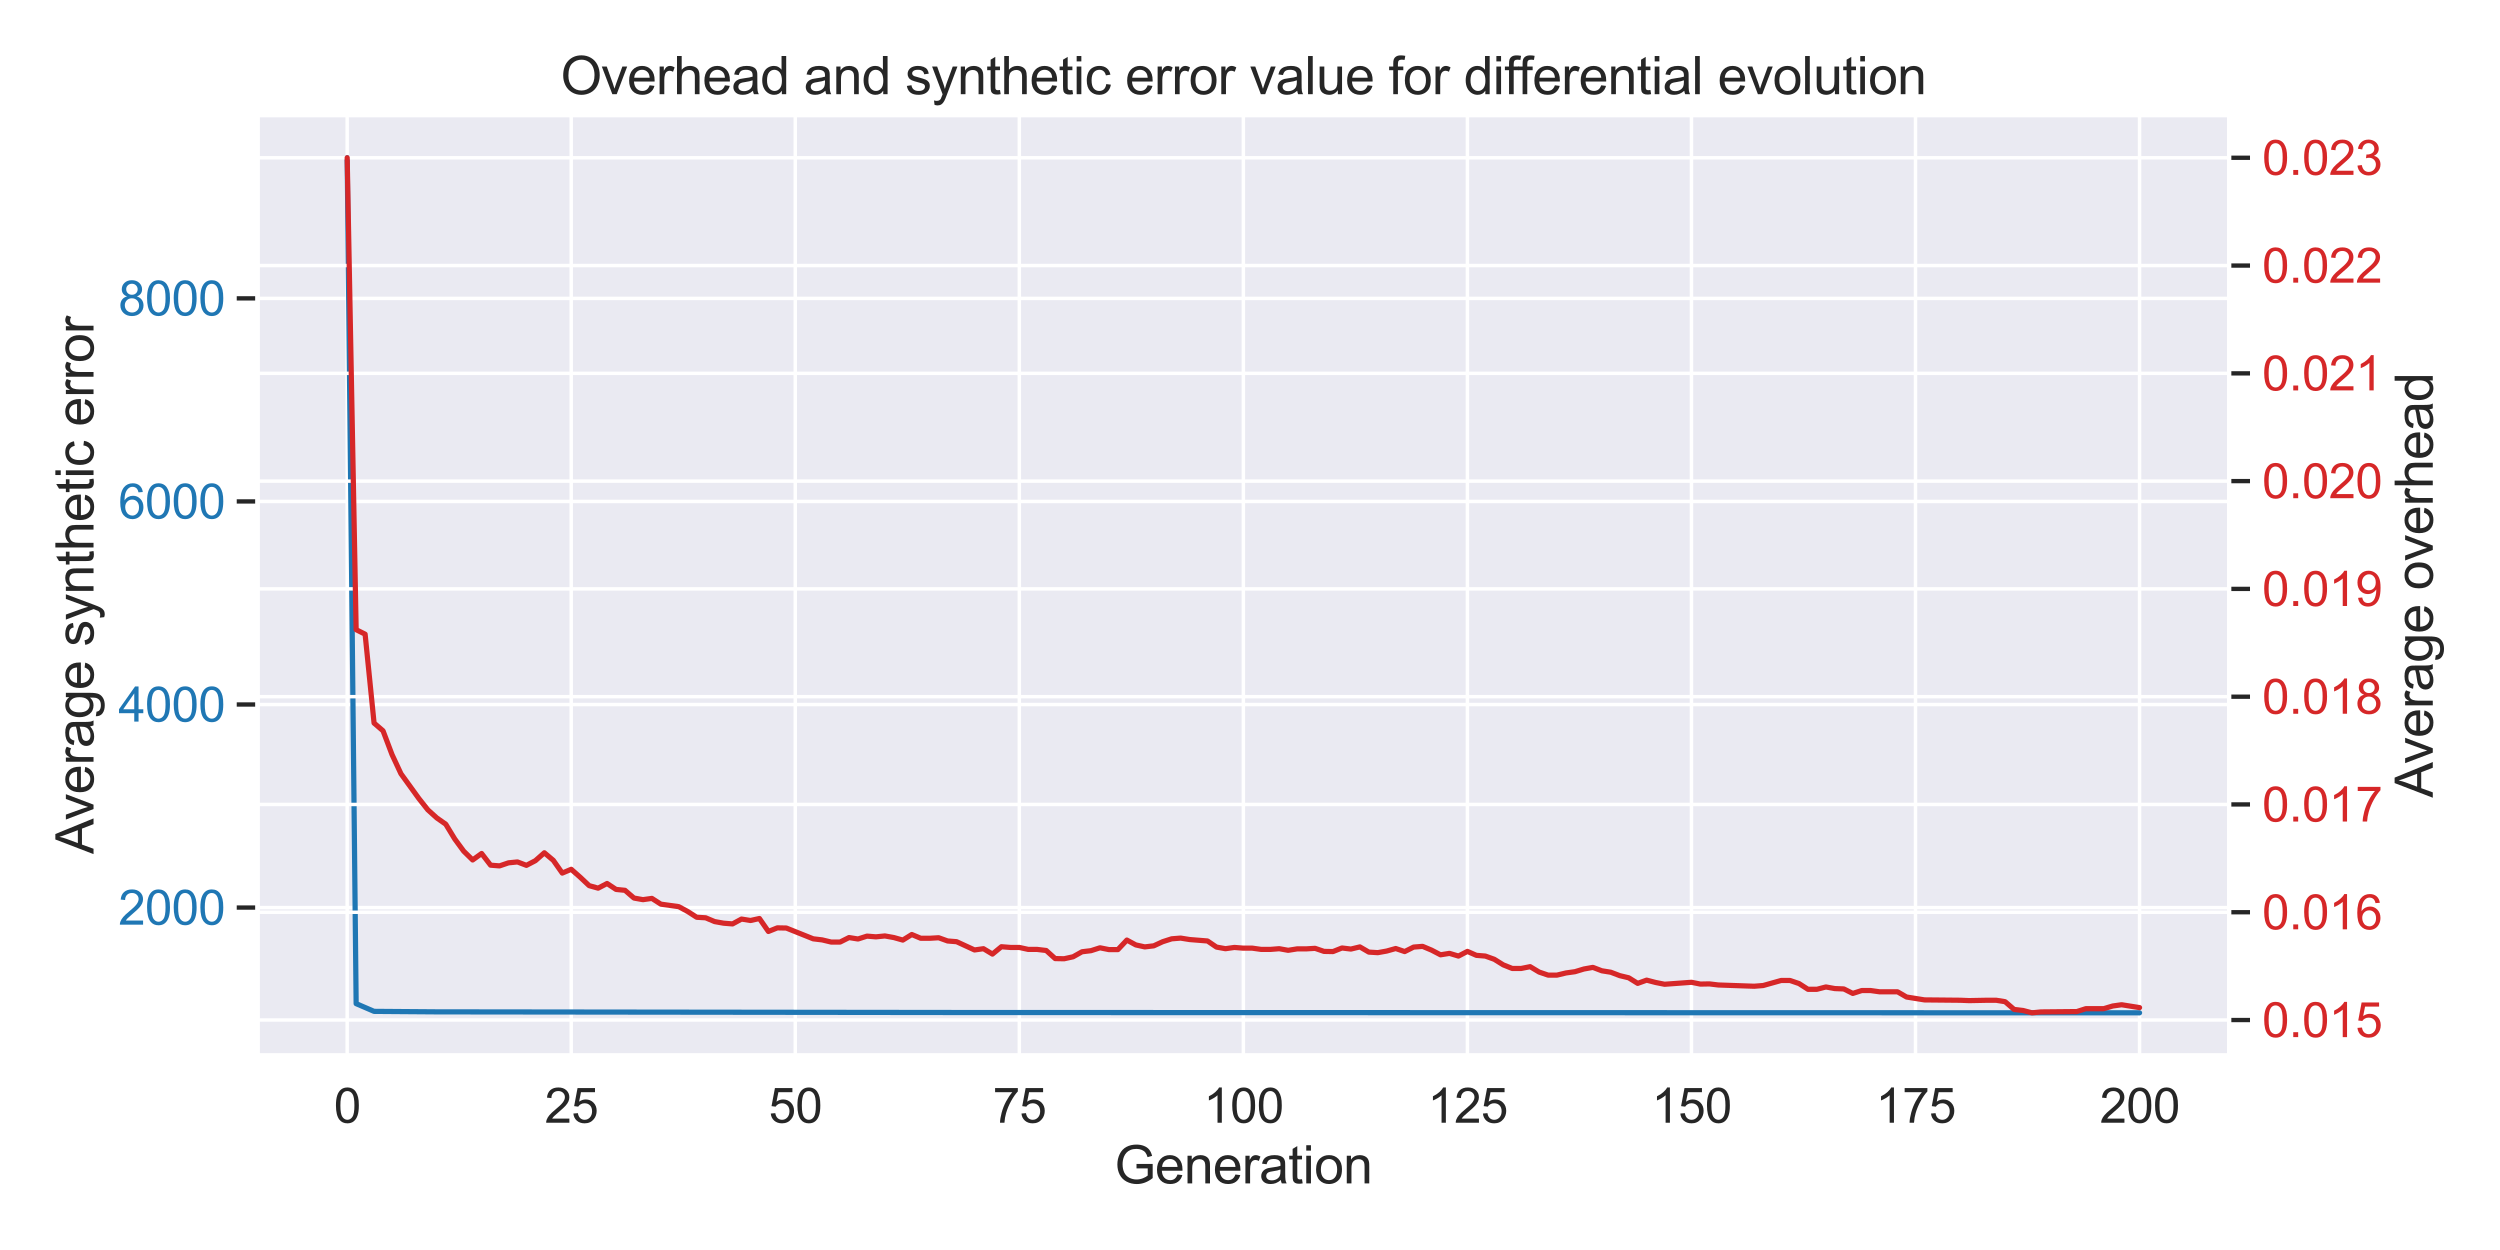 <?xml version="1.0" encoding="utf-8" standalone="no"?>
<!DOCTYPE svg PUBLIC "-//W3C//DTD SVG 1.1//EN"
  "http://www.w3.org/Graphics/SVG/1.1/DTD/svg11.dtd">
<svg xmlns:xlink="http://www.w3.org/1999/xlink" width="720pt" height="360pt" viewBox="0 0 720 360" xmlns="http://www.w3.org/2000/svg" version="1.1">
 <defs>
  <style type="text/css">*{stroke-linejoin: round; stroke-linecap: butt}</style>
 </defs>
 <g id="figure_1">
  <g id="patch_1">
   <path d="M 0 360 
L 720 360 
L 720 0 
L 0 0 
z
" style="fill: #ffffff"/>
  </g>
  <g id="axes_1">
   <g id="patch_2">
    <path d="M 74.179 304.007 
L 642.001 304.007 
L 642.001 33.129 
L 74.179 33.129 
z
" style="fill: #eaeaf2"/>
   </g>
   <g id="matplotlib.axis_1">
    <g id="xtick_1">
     <g id="line2d_1">
      <path d="M 99.989 304.007 
L 99.989 33.129 
" clip-path="url(#p32c503c042)" style="fill: none; stroke: #ffffff; stroke-linecap: round"/>
     </g>
     <g id="text_1">
      <!-- 0 -->
      <g style="fill: #262626" transform="translate(96.166 323.349) scale(0.138 -0.138)">
       <defs>
        <path id="ArialMT-30" d="M 266 2259 
Q 266 3072 433 3567 
Q 600 4063 929 4331 
Q 1259 4600 1759 4600 
Q 2128 4600 2406 4451 
Q 2684 4303 2865 4023 
Q 3047 3744 3150 3342 
Q 3253 2941 3253 2259 
Q 3253 1453 3087 958 
Q 2922 463 2592 192 
Q 2263 -78 1759 -78 
Q 1097 -78 719 397 
Q 266 969 266 2259 
z
M 844 2259 
Q 844 1131 1108 757 
Q 1372 384 1759 384 
Q 2147 384 2411 759 
Q 2675 1134 2675 2259 
Q 2675 3391 2411 3762 
Q 2147 4134 1753 4134 
Q 1366 4134 1134 3806 
Q 844 3388 844 2259 
z
" transform="scale(0.016)"/>
       </defs>
       <use xlink:href="#ArialMT-30"/>
      </g>
     </g>
    </g>
    <g id="xtick_2">
     <g id="line2d_2">
      <path d="M 164.514 304.007 
L 164.514 33.129 
" clip-path="url(#p32c503c042)" style="fill: none; stroke: #ffffff; stroke-linecap: round"/>
     </g>
     <g id="text_2">
      <!-- 25 -->
      <g style="fill: #262626" transform="translate(156.868 323.349) scale(0.138 -0.138)">
       <defs>
        <path id="ArialMT-32" d="M 3222 541 
L 3222 0 
L 194 0 
Q 188 203 259 391 
Q 375 700 629 1000 
Q 884 1300 1366 1694 
Q 2113 2306 2375 2664 
Q 2638 3022 2638 3341 
Q 2638 3675 2398 3904 
Q 2159 4134 1775 4134 
Q 1369 4134 1125 3890 
Q 881 3647 878 3216 
L 300 3275 
Q 359 3922 746 4261 
Q 1134 4600 1788 4600 
Q 2447 4600 2831 4234 
Q 3216 3869 3216 3328 
Q 3216 3053 3103 2787 
Q 2991 2522 2730 2228 
Q 2469 1934 1863 1422 
Q 1356 997 1212 845 
Q 1069 694 975 541 
L 3222 541 
z
" transform="scale(0.016)"/>
        <path id="ArialMT-35" d="M 266 1200 
L 856 1250 
Q 922 819 1161 601 
Q 1400 384 1738 384 
Q 2144 384 2425 690 
Q 2706 997 2706 1503 
Q 2706 1984 2436 2262 
Q 2166 2541 1728 2541 
Q 1456 2541 1237 2417 
Q 1019 2294 894 2097 
L 366 2166 
L 809 4519 
L 3088 4519 
L 3088 3981 
L 1259 3981 
L 1013 2750 
Q 1425 3038 1878 3038 
Q 2478 3038 2890 2622 
Q 3303 2206 3303 1553 
Q 3303 931 2941 478 
Q 2500 -78 1738 -78 
Q 1113 -78 717 272 
Q 322 622 266 1200 
z
" transform="scale(0.016)"/>
       </defs>
       <use xlink:href="#ArialMT-32"/>
       <use xlink:href="#ArialMT-35" x="55.615"/>
      </g>
     </g>
    </g>
    <g id="xtick_3">
     <g id="line2d_3">
      <path d="M 229.04 304.007 
L 229.04 33.129 
" clip-path="url(#p32c503c042)" style="fill: none; stroke: #ffffff; stroke-linecap: round"/>
     </g>
     <g id="text_3">
      <!-- 50 -->
      <g style="fill: #262626" transform="translate(221.393 323.349) scale(0.138 -0.138)">
       <use xlink:href="#ArialMT-35"/>
       <use xlink:href="#ArialMT-30" x="55.615"/>
      </g>
     </g>
    </g>
    <g id="xtick_4">
     <g id="line2d_4">
      <path d="M 293.565 304.007 
L 293.565 33.129 
" clip-path="url(#p32c503c042)" style="fill: none; stroke: #ffffff; stroke-linecap: round"/>
     </g>
     <g id="text_4">
      <!-- 75 -->
      <g style="fill: #262626" transform="translate(285.918 323.349) scale(0.138 -0.138)">
       <defs>
        <path id="ArialMT-37" d="M 303 3981 
L 303 4522 
L 3269 4522 
L 3269 4084 
Q 2831 3619 2401 2847 
Q 1972 2075 1738 1259 
Q 1569 684 1522 0 
L 944 0 
Q 953 541 1156 1306 
Q 1359 2072 1739 2783 
Q 2119 3494 2547 3981 
L 303 3981 
z
" transform="scale(0.016)"/>
       </defs>
       <use xlink:href="#ArialMT-37"/>
       <use xlink:href="#ArialMT-35" x="55.615"/>
      </g>
     </g>
    </g>
    <g id="xtick_5">
     <g id="line2d_5">
      <path d="M 358.09 304.007 
L 358.09 33.129 
" clip-path="url(#p32c503c042)" style="fill: none; stroke: #ffffff; stroke-linecap: round"/>
     </g>
     <g id="text_5">
      <!-- 100 -->
      <g style="fill: #262626" transform="translate(346.621 323.349) scale(0.138 -0.138)">
       <defs>
        <path id="ArialMT-31" d="M 2384 0 
L 1822 0 
L 1822 3584 
Q 1619 3391 1289 3197 
Q 959 3003 697 2906 
L 697 3450 
Q 1169 3672 1522 3987 
Q 1875 4303 2022 4600 
L 2384 4600 
L 2384 0 
z
" transform="scale(0.016)"/>
       </defs>
       <use xlink:href="#ArialMT-31"/>
       <use xlink:href="#ArialMT-30" x="55.615"/>
       <use xlink:href="#ArialMT-30" x="111.23"/>
      </g>
     </g>
    </g>
    <g id="xtick_6">
     <g id="line2d_6">
      <path d="M 422.615 304.007 
L 422.615 33.129 
" clip-path="url(#p32c503c042)" style="fill: none; stroke: #ffffff; stroke-linecap: round"/>
     </g>
     <g id="text_6">
      <!-- 125 -->
      <g style="fill: #262626" transform="translate(411.146 323.349) scale(0.138 -0.138)">
       <use xlink:href="#ArialMT-31"/>
       <use xlink:href="#ArialMT-32" x="55.615"/>
       <use xlink:href="#ArialMT-35" x="111.23"/>
      </g>
     </g>
    </g>
    <g id="xtick_7">
     <g id="line2d_7">
      <path d="M 487.141 304.007 
L 487.141 33.129 
" clip-path="url(#p32c503c042)" style="fill: none; stroke: #ffffff; stroke-linecap: round"/>
     </g>
     <g id="text_7">
      <!-- 150 -->
      <g style="fill: #262626" transform="translate(475.671 323.349) scale(0.138 -0.138)">
       <use xlink:href="#ArialMT-31"/>
       <use xlink:href="#ArialMT-35" x="55.615"/>
       <use xlink:href="#ArialMT-30" x="111.23"/>
      </g>
     </g>
    </g>
    <g id="xtick_8">
     <g id="line2d_8">
      <path d="M 551.666 304.007 
L 551.666 33.129 
" clip-path="url(#p32c503c042)" style="fill: none; stroke: #ffffff; stroke-linecap: round"/>
     </g>
     <g id="text_8">
      <!-- 175 -->
      <g style="fill: #262626" transform="translate(540.196 323.349) scale(0.138 -0.138)">
       <use xlink:href="#ArialMT-31"/>
       <use xlink:href="#ArialMT-37" x="55.615"/>
       <use xlink:href="#ArialMT-35" x="111.23"/>
      </g>
     </g>
    </g>
    <g id="xtick_9">
     <g id="line2d_9">
      <path d="M 616.191 304.007 
L 616.191 33.129 
" clip-path="url(#p32c503c042)" style="fill: none; stroke: #ffffff; stroke-linecap: round"/>
     </g>
     <g id="text_9">
      <!-- 200 -->
      <g style="fill: #262626" transform="translate(604.722 323.349) scale(0.138 -0.138)">
       <use xlink:href="#ArialMT-32"/>
       <use xlink:href="#ArialMT-30" x="55.615"/>
       <use xlink:href="#ArialMT-30" x="111.23"/>
      </g>
     </g>
    </g>
    <g id="text_10">
     <!-- Generation -->
     <g style="fill: #262626" transform="translate(320.985 340.819) scale(0.15 -0.15)">
      <defs>
       <path id="ArialMT-47" d="M 2638 1797 
L 2638 2334 
L 4578 2338 
L 4578 638 
Q 4131 281 3656 101 
Q 3181 -78 2681 -78 
Q 2006 -78 1454 211 
Q 903 500 622 1047 
Q 341 1594 341 2269 
Q 341 2938 620 3517 
Q 900 4097 1425 4378 
Q 1950 4659 2634 4659 
Q 3131 4659 3532 4498 
Q 3934 4338 4162 4050 
Q 4391 3763 4509 3300 
L 3963 3150 
Q 3859 3500 3706 3700 
Q 3553 3900 3268 4020 
Q 2984 4141 2638 4141 
Q 2222 4141 1919 4014 
Q 1616 3888 1430 3681 
Q 1244 3475 1141 3228 
Q 966 2803 966 2306 
Q 966 1694 1177 1281 
Q 1388 869 1791 669 
Q 2194 469 2647 469 
Q 3041 469 3416 620 
Q 3791 772 3984 944 
L 3984 1797 
L 2638 1797 
z
" transform="scale(0.016)"/>
       <path id="ArialMT-65" d="M 2694 1069 
L 3275 997 
Q 3138 488 2766 206 
Q 2394 -75 1816 -75 
Q 1088 -75 661 373 
Q 234 822 234 1631 
Q 234 2469 665 2931 
Q 1097 3394 1784 3394 
Q 2450 3394 2872 2941 
Q 3294 2488 3294 1666 
Q 3294 1616 3291 1516 
L 816 1516 
Q 847 969 1125 678 
Q 1403 388 1819 388 
Q 2128 388 2347 550 
Q 2566 713 2694 1069 
z
M 847 1978 
L 2700 1978 
Q 2663 2397 2488 2606 
Q 2219 2931 1791 2931 
Q 1403 2931 1139 2672 
Q 875 2413 847 1978 
z
" transform="scale(0.016)"/>
       <path id="ArialMT-6e" d="M 422 0 
L 422 3319 
L 928 3319 
L 928 2847 
Q 1294 3394 1984 3394 
Q 2284 3394 2536 3286 
Q 2788 3178 2913 3003 
Q 3038 2828 3088 2588 
Q 3119 2431 3119 2041 
L 3119 0 
L 2556 0 
L 2556 2019 
Q 2556 2363 2490 2533 
Q 2425 2703 2258 2804 
Q 2091 2906 1866 2906 
Q 1506 2906 1245 2678 
Q 984 2450 984 1813 
L 984 0 
L 422 0 
z
" transform="scale(0.016)"/>
       <path id="ArialMT-72" d="M 416 0 
L 416 3319 
L 922 3319 
L 922 2816 
Q 1116 3169 1280 3281 
Q 1444 3394 1641 3394 
Q 1925 3394 2219 3213 
L 2025 2691 
Q 1819 2813 1613 2813 
Q 1428 2813 1281 2702 
Q 1134 2591 1072 2394 
Q 978 2094 978 1738 
L 978 0 
L 416 0 
z
" transform="scale(0.016)"/>
       <path id="ArialMT-61" d="M 2588 409 
Q 2275 144 1986 34 
Q 1697 -75 1366 -75 
Q 819 -75 525 192 
Q 231 459 231 875 
Q 231 1119 342 1320 
Q 453 1522 633 1644 
Q 813 1766 1038 1828 
Q 1203 1872 1538 1913 
Q 2219 1994 2541 2106 
Q 2544 2222 2544 2253 
Q 2544 2597 2384 2738 
Q 2169 2928 1744 2928 
Q 1347 2928 1158 2789 
Q 969 2650 878 2297 
L 328 2372 
Q 403 2725 575 2942 
Q 747 3159 1072 3276 
Q 1397 3394 1825 3394 
Q 2250 3394 2515 3294 
Q 2781 3194 2906 3042 
Q 3031 2891 3081 2659 
Q 3109 2516 3109 2141 
L 3109 1391 
Q 3109 606 3145 398 
Q 3181 191 3288 0 
L 2700 0 
Q 2613 175 2588 409 
z
M 2541 1666 
Q 2234 1541 1622 1453 
Q 1275 1403 1131 1340 
Q 988 1278 909 1158 
Q 831 1038 831 891 
Q 831 666 1001 516 
Q 1172 366 1500 366 
Q 1825 366 2078 508 
Q 2331 650 2450 897 
Q 2541 1088 2541 1459 
L 2541 1666 
z
" transform="scale(0.016)"/>
       <path id="ArialMT-74" d="M 1650 503 
L 1731 6 
Q 1494 -44 1306 -44 
Q 1000 -44 831 53 
Q 663 150 594 308 
Q 525 466 525 972 
L 525 2881 
L 113 2881 
L 113 3319 
L 525 3319 
L 525 4141 
L 1084 4478 
L 1084 3319 
L 1650 3319 
L 1650 2881 
L 1084 2881 
L 1084 941 
Q 1084 700 1114 631 
Q 1144 563 1211 522 
Q 1278 481 1403 481 
Q 1497 481 1650 503 
z
" transform="scale(0.016)"/>
       <path id="ArialMT-69" d="M 425 3934 
L 425 4581 
L 988 4581 
L 988 3934 
L 425 3934 
z
M 425 0 
L 425 3319 
L 988 3319 
L 988 0 
L 425 0 
z
" transform="scale(0.016)"/>
       <path id="ArialMT-6f" d="M 213 1659 
Q 213 2581 725 3025 
Q 1153 3394 1769 3394 
Q 2453 3394 2887 2945 
Q 3322 2497 3322 1706 
Q 3322 1066 3130 698 
Q 2938 331 2570 128 
Q 2203 -75 1769 -75 
Q 1072 -75 642 372 
Q 213 819 213 1659 
z
M 791 1659 
Q 791 1022 1069 705 
Q 1347 388 1769 388 
Q 2188 388 2466 706 
Q 2744 1025 2744 1678 
Q 2744 2294 2464 2611 
Q 2184 2928 1769 2928 
Q 1347 2928 1069 2612 
Q 791 2297 791 1659 
z
" transform="scale(0.016)"/>
      </defs>
      <use xlink:href="#ArialMT-47"/>
      <use xlink:href="#ArialMT-65" x="77.783"/>
      <use xlink:href="#ArialMT-6e" x="133.398"/>
      <use xlink:href="#ArialMT-65" x="189.014"/>
      <use xlink:href="#ArialMT-72" x="244.629"/>
      <use xlink:href="#ArialMT-61" x="277.93"/>
      <use xlink:href="#ArialMT-74" x="333.545"/>
      <use xlink:href="#ArialMT-69" x="361.328"/>
      <use xlink:href="#ArialMT-6f" x="383.545"/>
      <use xlink:href="#ArialMT-6e" x="439.16"/>
     </g>
    </g>
   </g>
   <g id="matplotlib.axis_2">
    <g id="ytick_1">
     <g id="line2d_10">
      <path d="M 74.179 261.387 
L 642.001 261.387 
" clip-path="url(#p32c503c042)" style="fill: none; stroke: #ffffff; stroke-linecap: round"/>
     </g>
     <g id="line2d_11">
      <defs>
       <path id="m88516faec3" d="M 0 0 
L -6 0 
" style="stroke: #262626; stroke-width: 1.25"/>
      </defs>
      <g>
       <use xlink:href="#m88516faec3" x="74.179" y="261.387" style="fill: #262626; stroke: #262626; stroke-width: 1.25"/>
      </g>
     </g>
     <g id="text_11">
      <!-- 2000 -->
      <g style="fill: #1f77b4" transform="translate(34.094 266.308) scale(0.138 -0.138)">
       <use xlink:href="#ArialMT-32"/>
       <use xlink:href="#ArialMT-30" x="55.615"/>
       <use xlink:href="#ArialMT-30" x="111.23"/>
       <use xlink:href="#ArialMT-30" x="166.846"/>
      </g>
     </g>
    </g>
    <g id="ytick_2">
     <g id="line2d_12">
      <path d="M 74.179 202.903 
L 642.001 202.903 
" clip-path="url(#p32c503c042)" style="fill: none; stroke: #ffffff; stroke-linecap: round"/>
     </g>
     <g id="line2d_13">
      <g>
       <use xlink:href="#m88516faec3" x="74.179" y="202.903" style="fill: #262626; stroke: #262626; stroke-width: 1.25"/>
      </g>
     </g>
     <g id="text_12">
      <!-- 4000 -->
      <g style="fill: #1f77b4" transform="translate(34.094 207.824) scale(0.138 -0.138)">
       <defs>
        <path id="ArialMT-34" d="M 2069 0 
L 2069 1097 
L 81 1097 
L 81 1613 
L 2172 4581 
L 2631 4581 
L 2631 1613 
L 3250 1613 
L 3250 1097 
L 2631 1097 
L 2631 0 
L 2069 0 
z
M 2069 1613 
L 2069 3678 
L 634 1613 
L 2069 1613 
z
" transform="scale(0.016)"/>
       </defs>
       <use xlink:href="#ArialMT-34"/>
       <use xlink:href="#ArialMT-30" x="55.615"/>
       <use xlink:href="#ArialMT-30" x="111.23"/>
       <use xlink:href="#ArialMT-30" x="166.846"/>
      </g>
     </g>
    </g>
    <g id="ytick_3">
     <g id="line2d_14">
      <path d="M 74.179 144.419 
L 642.001 144.419 
" clip-path="url(#p32c503c042)" style="fill: none; stroke: #ffffff; stroke-linecap: round"/>
     </g>
     <g id="line2d_15">
      <g>
       <use xlink:href="#m88516faec3" x="74.179" y="144.419" style="fill: #262626; stroke: #262626; stroke-width: 1.25"/>
      </g>
     </g>
     <g id="text_13">
      <!-- 6000 -->
      <g style="fill: #1f77b4" transform="translate(34.094 149.34) scale(0.138 -0.138)">
       <defs>
        <path id="ArialMT-36" d="M 3184 3459 
L 2625 3416 
Q 2550 3747 2413 3897 
Q 2184 4138 1850 4138 
Q 1581 4138 1378 3988 
Q 1113 3794 959 3422 
Q 806 3050 800 2363 
Q 1003 2672 1297 2822 
Q 1591 2972 1913 2972 
Q 2475 2972 2870 2558 
Q 3266 2144 3266 1488 
Q 3266 1056 3080 686 
Q 2894 316 2569 119 
Q 2244 -78 1831 -78 
Q 1128 -78 684 439 
Q 241 956 241 2144 
Q 241 3472 731 4075 
Q 1159 4600 1884 4600 
Q 2425 4600 2770 4297 
Q 3116 3994 3184 3459 
z
M 888 1484 
Q 888 1194 1011 928 
Q 1134 663 1356 523 
Q 1578 384 1822 384 
Q 2178 384 2434 671 
Q 2691 959 2691 1453 
Q 2691 1928 2437 2201 
Q 2184 2475 1800 2475 
Q 1419 2475 1153 2201 
Q 888 1928 888 1484 
z
" transform="scale(0.016)"/>
       </defs>
       <use xlink:href="#ArialMT-36"/>
       <use xlink:href="#ArialMT-30" x="55.615"/>
       <use xlink:href="#ArialMT-30" x="111.23"/>
       <use xlink:href="#ArialMT-30" x="166.846"/>
      </g>
     </g>
    </g>
    <g id="ytick_4">
     <g id="line2d_16">
      <path d="M 74.179 85.934 
L 642.001 85.934 
" clip-path="url(#p32c503c042)" style="fill: none; stroke: #ffffff; stroke-linecap: round"/>
     </g>
     <g id="line2d_17">
      <g>
       <use xlink:href="#m88516faec3" x="74.179" y="85.934" style="fill: #262626; stroke: #262626; stroke-width: 1.25"/>
      </g>
     </g>
     <g id="text_14">
      <!-- 8000 -->
      <g style="fill: #1f77b4" transform="translate(34.094 90.855) scale(0.138 -0.138)">
       <defs>
        <path id="ArialMT-38" d="M 1131 2484 
Q 781 2613 612 2850 
Q 444 3088 444 3419 
Q 444 3919 803 4259 
Q 1163 4600 1759 4600 
Q 2359 4600 2725 4251 
Q 3091 3903 3091 3403 
Q 3091 3084 2923 2848 
Q 2756 2613 2416 2484 
Q 2838 2347 3058 2040 
Q 3278 1734 3278 1309 
Q 3278 722 2862 322 
Q 2447 -78 1769 -78 
Q 1091 -78 675 323 
Q 259 725 259 1325 
Q 259 1772 486 2073 
Q 713 2375 1131 2484 
z
M 1019 3438 
Q 1019 3113 1228 2906 
Q 1438 2700 1772 2700 
Q 2097 2700 2305 2904 
Q 2513 3109 2513 3406 
Q 2513 3716 2298 3927 
Q 2084 4138 1766 4138 
Q 1444 4138 1231 3931 
Q 1019 3725 1019 3438 
z
M 838 1322 
Q 838 1081 952 856 
Q 1066 631 1291 507 
Q 1516 384 1775 384 
Q 2178 384 2440 643 
Q 2703 903 2703 1303 
Q 2703 1709 2433 1975 
Q 2163 2241 1756 2241 
Q 1359 2241 1098 1978 
Q 838 1716 838 1322 
z
" transform="scale(0.016)"/>
       </defs>
       <use xlink:href="#ArialMT-38"/>
       <use xlink:href="#ArialMT-30" x="55.615"/>
       <use xlink:href="#ArialMT-30" x="111.23"/>
       <use xlink:href="#ArialMT-30" x="166.846"/>
      </g>
     </g>
    </g>
    <g id="text_15">
     <!-- Average synthetic error -->
     <g style="fill: #262626" transform="translate(26.937 245.966) rotate(-90) scale(0.15 -0.15)">
      <defs>
       <path id="ArialMT-41" d="M -9 0 
L 1750 4581 
L 2403 4581 
L 4278 0 
L 3588 0 
L 3053 1388 
L 1138 1388 
L 634 0 
L -9 0 
z
M 1313 1881 
L 2866 1881 
L 2388 3150 
Q 2169 3728 2063 4100 
Q 1975 3659 1816 3225 
L 1313 1881 
z
" transform="scale(0.016)"/>
       <path id="ArialMT-76" d="M 1344 0 
L 81 3319 
L 675 3319 
L 1388 1331 
Q 1503 1009 1600 663 
Q 1675 925 1809 1294 
L 2547 3319 
L 3125 3319 
L 1869 0 
L 1344 0 
z
" transform="scale(0.016)"/>
       <path id="ArialMT-67" d="M 319 -275 
L 866 -356 
Q 900 -609 1056 -725 
Q 1266 -881 1628 -881 
Q 2019 -881 2231 -725 
Q 2444 -569 2519 -288 
Q 2563 -116 2559 434 
Q 2191 0 1641 0 
Q 956 0 581 494 
Q 206 988 206 1678 
Q 206 2153 378 2554 
Q 550 2956 876 3175 
Q 1203 3394 1644 3394 
Q 2231 3394 2613 2919 
L 2613 3319 
L 3131 3319 
L 3131 450 
Q 3131 -325 2973 -648 
Q 2816 -972 2473 -1159 
Q 2131 -1347 1631 -1347 
Q 1038 -1347 672 -1080 
Q 306 -813 319 -275 
z
M 784 1719 
Q 784 1066 1043 766 
Q 1303 466 1694 466 
Q 2081 466 2343 764 
Q 2606 1063 2606 1700 
Q 2606 2309 2336 2618 
Q 2066 2928 1684 2928 
Q 1309 2928 1046 2623 
Q 784 2319 784 1719 
z
" transform="scale(0.016)"/>
       <path id="ArialMT-20" transform="scale(0.016)"/>
       <path id="ArialMT-73" d="M 197 991 
L 753 1078 
Q 800 744 1014 566 
Q 1228 388 1613 388 
Q 2000 388 2187 545 
Q 2375 703 2375 916 
Q 2375 1106 2209 1216 
Q 2094 1291 1634 1406 
Q 1016 1563 777 1677 
Q 538 1791 414 1992 
Q 291 2194 291 2438 
Q 291 2659 392 2848 
Q 494 3038 669 3163 
Q 800 3259 1026 3326 
Q 1253 3394 1513 3394 
Q 1903 3394 2198 3281 
Q 2494 3169 2634 2976 
Q 2775 2784 2828 2463 
L 2278 2388 
Q 2241 2644 2061 2787 
Q 1881 2931 1553 2931 
Q 1166 2931 1000 2803 
Q 834 2675 834 2503 
Q 834 2394 903 2306 
Q 972 2216 1119 2156 
Q 1203 2125 1616 2013 
Q 2213 1853 2448 1751 
Q 2684 1650 2818 1456 
Q 2953 1263 2953 975 
Q 2953 694 2789 445 
Q 2625 197 2315 61 
Q 2006 -75 1616 -75 
Q 969 -75 630 194 
Q 291 463 197 991 
z
" transform="scale(0.016)"/>
       <path id="ArialMT-79" d="M 397 -1278 
L 334 -750 
Q 519 -800 656 -800 
Q 844 -800 956 -737 
Q 1069 -675 1141 -563 
Q 1194 -478 1313 -144 
Q 1328 -97 1363 -6 
L 103 3319 
L 709 3319 
L 1400 1397 
Q 1534 1031 1641 628 
Q 1738 1016 1872 1384 
L 2581 3319 
L 3144 3319 
L 1881 -56 
Q 1678 -603 1566 -809 
Q 1416 -1088 1222 -1217 
Q 1028 -1347 759 -1347 
Q 597 -1347 397 -1278 
z
" transform="scale(0.016)"/>
       <path id="ArialMT-68" d="M 422 0 
L 422 4581 
L 984 4581 
L 984 2938 
Q 1378 3394 1978 3394 
Q 2347 3394 2619 3248 
Q 2891 3103 3008 2847 
Q 3125 2591 3125 2103 
L 3125 0 
L 2563 0 
L 2563 2103 
Q 2563 2525 2380 2717 
Q 2197 2909 1863 2909 
Q 1613 2909 1392 2779 
Q 1172 2650 1078 2428 
Q 984 2206 984 1816 
L 984 0 
L 422 0 
z
" transform="scale(0.016)"/>
       <path id="ArialMT-63" d="M 2588 1216 
L 3141 1144 
Q 3050 572 2676 248 
Q 2303 -75 1759 -75 
Q 1078 -75 664 370 
Q 250 816 250 1647 
Q 250 2184 428 2587 
Q 606 2991 970 3192 
Q 1334 3394 1763 3394 
Q 2303 3394 2647 3120 
Q 2991 2847 3088 2344 
L 2541 2259 
Q 2463 2594 2264 2762 
Q 2066 2931 1784 2931 
Q 1359 2931 1093 2626 
Q 828 2322 828 1663 
Q 828 994 1084 691 
Q 1341 388 1753 388 
Q 2084 388 2306 591 
Q 2528 794 2588 1216 
z
" transform="scale(0.016)"/>
      </defs>
      <use xlink:href="#ArialMT-41"/>
      <use xlink:href="#ArialMT-76" x="64.949"/>
      <use xlink:href="#ArialMT-65" x="114.949"/>
      <use xlink:href="#ArialMT-72" x="170.564"/>
      <use xlink:href="#ArialMT-61" x="203.865"/>
      <use xlink:href="#ArialMT-67" x="259.48"/>
      <use xlink:href="#ArialMT-65" x="315.096"/>
      <use xlink:href="#ArialMT-20" x="370.711"/>
      <use xlink:href="#ArialMT-73" x="398.494"/>
      <use xlink:href="#ArialMT-79" x="448.494"/>
      <use xlink:href="#ArialMT-6e" x="498.494"/>
      <use xlink:href="#ArialMT-74" x="554.109"/>
      <use xlink:href="#ArialMT-68" x="581.893"/>
      <use xlink:href="#ArialMT-65" x="637.508"/>
      <use xlink:href="#ArialMT-74" x="693.123"/>
      <use xlink:href="#ArialMT-69" x="720.906"/>
      <use xlink:href="#ArialMT-63" x="743.123"/>
      <use xlink:href="#ArialMT-20" x="793.123"/>
      <use xlink:href="#ArialMT-65" x="820.906"/>
      <use xlink:href="#ArialMT-72" x="876.521"/>
      <use xlink:href="#ArialMT-72" x="909.822"/>
      <use xlink:href="#ArialMT-6f" x="943.123"/>
      <use xlink:href="#ArialMT-72" x="998.738"/>
     </g>
    </g>
   </g>
   <g id="line2d_18">
    <path d="M 99.989 45.442 
L 102.57 289.051 
L 107.732 291.272 
L 125.799 291.413 
L 278.079 291.607 
L 616.191 291.695 
L 616.191 291.695 
" clip-path="url(#p32c503c042)" style="fill: none; stroke: #1f77b4; stroke-width: 1.5; stroke-linecap: round"/>
   </g>
   <g id="patch_3">
    <path d="M 74.179 304.007 
L 74.179 33.129 
" style="fill: none; stroke: #ffffff; stroke-width: 1.25; stroke-linejoin: miter; stroke-linecap: square"/>
   </g>
   <g id="patch_4">
    <path d="M 642.001 304.007 
L 642.001 33.129 
" style="fill: none; stroke: #ffffff; stroke-width: 1.25; stroke-linejoin: miter; stroke-linecap: square"/>
   </g>
   <g id="patch_5">
    <path d="M 74.179 304.007 
L 642.001 304.007 
" style="fill: none; stroke: #ffffff; stroke-width: 1.25; stroke-linejoin: miter; stroke-linecap: square"/>
   </g>
   <g id="patch_6">
    <path d="M 74.179 33.129 
L 642.001 33.129 
" style="fill: none; stroke: #ffffff; stroke-width: 1.25; stroke-linejoin: miter; stroke-linecap: square"/>
   </g>
   <g id="text_16">
    <!-- Overhead and synthetic error value for differential evolution -->
    <g style="fill: #262626" transform="translate(161.46 27.129) scale(0.15 -0.15)">
     <defs>
      <path id="ArialMT-4f" d="M 309 2231 
Q 309 3372 921 4017 
Q 1534 4663 2503 4663 
Q 3138 4663 3647 4359 
Q 4156 4056 4423 3514 
Q 4691 2972 4691 2284 
Q 4691 1588 4409 1038 
Q 4128 488 3612 205 
Q 3097 -78 2500 -78 
Q 1853 -78 1343 234 
Q 834 547 571 1087 
Q 309 1628 309 2231 
z
M 934 2222 
Q 934 1394 1379 917 
Q 1825 441 2497 441 
Q 3181 441 3623 922 
Q 4066 1403 4066 2288 
Q 4066 2847 3877 3264 
Q 3688 3681 3323 3911 
Q 2959 4141 2506 4141 
Q 1863 4141 1398 3698 
Q 934 3256 934 2222 
z
" transform="scale(0.016)"/>
      <path id="ArialMT-64" d="M 2575 0 
L 2575 419 
Q 2259 -75 1647 -75 
Q 1250 -75 917 144 
Q 584 363 401 755 
Q 219 1147 219 1656 
Q 219 2153 384 2558 
Q 550 2963 881 3178 
Q 1213 3394 1622 3394 
Q 1922 3394 2156 3267 
Q 2391 3141 2538 2938 
L 2538 4581 
L 3097 4581 
L 3097 0 
L 2575 0 
z
M 797 1656 
Q 797 1019 1065 703 
Q 1334 388 1700 388 
Q 2069 388 2326 689 
Q 2584 991 2584 1609 
Q 2584 2291 2321 2609 
Q 2059 2928 1675 2928 
Q 1300 2928 1048 2622 
Q 797 2316 797 1656 
z
" transform="scale(0.016)"/>
      <path id="ArialMT-6c" d="M 409 0 
L 409 4581 
L 972 4581 
L 972 0 
L 409 0 
z
" transform="scale(0.016)"/>
      <path id="ArialMT-75" d="M 2597 0 
L 2597 488 
Q 2209 -75 1544 -75 
Q 1250 -75 995 37 
Q 741 150 617 320 
Q 494 491 444 738 
Q 409 903 409 1263 
L 409 3319 
L 972 3319 
L 972 1478 
Q 972 1038 1006 884 
Q 1059 663 1231 536 
Q 1403 409 1656 409 
Q 1909 409 2131 539 
Q 2353 669 2445 892 
Q 2538 1116 2538 1541 
L 2538 3319 
L 3100 3319 
L 3100 0 
L 2597 0 
z
" transform="scale(0.016)"/>
      <path id="ArialMT-66" d="M 556 0 
L 556 2881 
L 59 2881 
L 59 3319 
L 556 3319 
L 556 3672 
Q 556 4006 616 4169 
Q 697 4388 901 4523 
Q 1106 4659 1475 4659 
Q 1713 4659 2000 4603 
L 1916 4113 
Q 1741 4144 1584 4144 
Q 1328 4144 1222 4034 
Q 1116 3925 1116 3625 
L 1116 3319 
L 1763 3319 
L 1763 2881 
L 1116 2881 
L 1116 0 
L 556 0 
z
" transform="scale(0.016)"/>
     </defs>
     <use xlink:href="#ArialMT-4f"/>
     <use xlink:href="#ArialMT-76" x="77.783"/>
     <use xlink:href="#ArialMT-65" x="127.783"/>
     <use xlink:href="#ArialMT-72" x="183.398"/>
     <use xlink:href="#ArialMT-68" x="216.699"/>
     <use xlink:href="#ArialMT-65" x="272.314"/>
     <use xlink:href="#ArialMT-61" x="327.93"/>
     <use xlink:href="#ArialMT-64" x="383.545"/>
     <use xlink:href="#ArialMT-20" x="439.16"/>
     <use xlink:href="#ArialMT-61" x="466.943"/>
     <use xlink:href="#ArialMT-6e" x="522.559"/>
     <use xlink:href="#ArialMT-64" x="578.174"/>
     <use xlink:href="#ArialMT-20" x="633.789"/>
     <use xlink:href="#ArialMT-73" x="661.572"/>
     <use xlink:href="#ArialMT-79" x="711.572"/>
     <use xlink:href="#ArialMT-6e" x="761.572"/>
     <use xlink:href="#ArialMT-74" x="817.188"/>
     <use xlink:href="#ArialMT-68" x="844.971"/>
     <use xlink:href="#ArialMT-65" x="900.586"/>
     <use xlink:href="#ArialMT-74" x="956.201"/>
     <use xlink:href="#ArialMT-69" x="983.984"/>
     <use xlink:href="#ArialMT-63" x="1006.201"/>
     <use xlink:href="#ArialMT-20" x="1056.201"/>
     <use xlink:href="#ArialMT-65" x="1083.984"/>
     <use xlink:href="#ArialMT-72" x="1139.6"/>
     <use xlink:href="#ArialMT-72" x="1172.9"/>
     <use xlink:href="#ArialMT-6f" x="1206.201"/>
     <use xlink:href="#ArialMT-72" x="1261.816"/>
     <use xlink:href="#ArialMT-20" x="1295.117"/>
     <use xlink:href="#ArialMT-76" x="1322.9"/>
     <use xlink:href="#ArialMT-61" x="1372.9"/>
     <use xlink:href="#ArialMT-6c" x="1428.516"/>
     <use xlink:href="#ArialMT-75" x="1450.732"/>
     <use xlink:href="#ArialMT-65" x="1506.348"/>
     <use xlink:href="#ArialMT-20" x="1561.963"/>
     <use xlink:href="#ArialMT-66" x="1589.746"/>
     <use xlink:href="#ArialMT-6f" x="1617.529"/>
     <use xlink:href="#ArialMT-72" x="1673.145"/>
     <use xlink:href="#ArialMT-20" x="1706.445"/>
     <use xlink:href="#ArialMT-64" x="1734.229"/>
     <use xlink:href="#ArialMT-69" x="1789.844"/>
     <use xlink:href="#ArialMT-66" x="1812.061"/>
     <use xlink:href="#ArialMT-66" x="1838.094"/>
     <use xlink:href="#ArialMT-65" x="1865.877"/>
     <use xlink:href="#ArialMT-72" x="1921.492"/>
     <use xlink:href="#ArialMT-65" x="1954.793"/>
     <use xlink:href="#ArialMT-6e" x="2010.408"/>
     <use xlink:href="#ArialMT-74" x="2066.023"/>
     <use xlink:href="#ArialMT-69" x="2093.807"/>
     <use xlink:href="#ArialMT-61" x="2116.023"/>
     <use xlink:href="#ArialMT-6c" x="2171.639"/>
     <use xlink:href="#ArialMT-20" x="2193.855"/>
     <use xlink:href="#ArialMT-65" x="2221.639"/>
     <use xlink:href="#ArialMT-76" x="2277.254"/>
     <use xlink:href="#ArialMT-6f" x="2327.254"/>
     <use xlink:href="#ArialMT-6c" x="2382.869"/>
     <use xlink:href="#ArialMT-75" x="2405.086"/>
     <use xlink:href="#ArialMT-74" x="2460.701"/>
     <use xlink:href="#ArialMT-69" x="2488.484"/>
     <use xlink:href="#ArialMT-6f" x="2510.701"/>
     <use xlink:href="#ArialMT-6e" x="2566.316"/>
    </g>
   </g>
  </g>
  <g id="axes_2">
   <g id="matplotlib.axis_3">
    <g id="ytick_5">
     <g id="line2d_19">
      <path d="M 74.179 293.764 
L 642.001 293.764 
" clip-path="url(#p32c503c042)" style="fill: none; stroke: #ffffff; stroke-linecap: round"/>
     </g>
     <g id="line2d_20">
      <defs>
       <path id="m8dea4f14a0" d="M 0 0 
L 6 0 
" style="stroke: #262626; stroke-width: 1.25"/>
      </defs>
      <g>
       <use xlink:href="#m8dea4f14a0" x="642.001" y="293.764" style="fill: #262626; stroke: #262626; stroke-width: 1.25"/>
      </g>
     </g>
     <g id="text_17">
      <!-- 0.015 -->
      <g style="fill: #d62728" transform="translate(651.501 298.685) scale(0.138 -0.138)">
       <defs>
        <path id="ArialMT-2e" d="M 581 0 
L 581 641 
L 1222 641 
L 1222 0 
L 581 0 
z
" transform="scale(0.016)"/>
       </defs>
       <use xlink:href="#ArialMT-30"/>
       <use xlink:href="#ArialMT-2e" x="55.615"/>
       <use xlink:href="#ArialMT-30" x="83.398"/>
       <use xlink:href="#ArialMT-31" x="139.014"/>
       <use xlink:href="#ArialMT-35" x="194.629"/>
      </g>
     </g>
    </g>
    <g id="ytick_6">
     <g id="line2d_21">
      <path d="M 74.179 262.724 
L 642.001 262.724 
" clip-path="url(#p32c503c042)" style="fill: none; stroke: #ffffff; stroke-linecap: round"/>
     </g>
     <g id="line2d_22">
      <g>
       <use xlink:href="#m8dea4f14a0" x="642.001" y="262.724" style="fill: #262626; stroke: #262626; stroke-width: 1.25"/>
      </g>
     </g>
     <g id="text_18">
      <!-- 0.016 -->
      <g style="fill: #d62728" transform="translate(651.501 267.645) scale(0.138 -0.138)">
       <use xlink:href="#ArialMT-30"/>
       <use xlink:href="#ArialMT-2e" x="55.615"/>
       <use xlink:href="#ArialMT-30" x="83.398"/>
       <use xlink:href="#ArialMT-31" x="139.014"/>
       <use xlink:href="#ArialMT-36" x="194.629"/>
      </g>
     </g>
    </g>
    <g id="ytick_7">
     <g id="line2d_23">
      <path d="M 74.179 231.683 
L 642.001 231.683 
" clip-path="url(#p32c503c042)" style="fill: none; stroke: #ffffff; stroke-linecap: round"/>
     </g>
     <g id="line2d_24">
      <g>
       <use xlink:href="#m8dea4f14a0" x="642.001" y="231.683" style="fill: #262626; stroke: #262626; stroke-width: 1.25"/>
      </g>
     </g>
     <g id="text_19">
      <!-- 0.017 -->
      <g style="fill: #d62728" transform="translate(651.501 236.604) scale(0.138 -0.138)">
       <use xlink:href="#ArialMT-30"/>
       <use xlink:href="#ArialMT-2e" x="55.615"/>
       <use xlink:href="#ArialMT-30" x="83.398"/>
       <use xlink:href="#ArialMT-31" x="139.014"/>
       <use xlink:href="#ArialMT-37" x="194.629"/>
      </g>
     </g>
    </g>
    <g id="ytick_8">
     <g id="line2d_25">
      <path d="M 74.179 200.643 
L 642.001 200.643 
" clip-path="url(#p32c503c042)" style="fill: none; stroke: #ffffff; stroke-linecap: round"/>
     </g>
     <g id="line2d_26">
      <g>
       <use xlink:href="#m8dea4f14a0" x="642.001" y="200.643" style="fill: #262626; stroke: #262626; stroke-width: 1.25"/>
      </g>
     </g>
     <g id="text_20">
      <!-- 0.018 -->
      <g style="fill: #d62728" transform="translate(651.501 205.564) scale(0.138 -0.138)">
       <use xlink:href="#ArialMT-30"/>
       <use xlink:href="#ArialMT-2e" x="55.615"/>
       <use xlink:href="#ArialMT-30" x="83.398"/>
       <use xlink:href="#ArialMT-31" x="139.014"/>
       <use xlink:href="#ArialMT-38" x="194.629"/>
      </g>
     </g>
    </g>
    <g id="ytick_9">
     <g id="line2d_27">
      <path d="M 74.179 169.603 
L 642.001 169.603 
" clip-path="url(#p32c503c042)" style="fill: none; stroke: #ffffff; stroke-linecap: round"/>
     </g>
     <g id="line2d_28">
      <g>
       <use xlink:href="#m8dea4f14a0" x="642.001" y="169.603" style="fill: #262626; stroke: #262626; stroke-width: 1.25"/>
      </g>
     </g>
     <g id="text_21">
      <!-- 0.019 -->
      <g style="fill: #d62728" transform="translate(651.501 174.524) scale(0.138 -0.138)">
       <defs>
        <path id="ArialMT-39" d="M 350 1059 
L 891 1109 
Q 959 728 1153 556 
Q 1347 384 1650 384 
Q 1909 384 2104 503 
Q 2300 622 2425 820 
Q 2550 1019 2634 1356 
Q 2719 1694 2719 2044 
Q 2719 2081 2716 2156 
Q 2547 1888 2255 1720 
Q 1963 1553 1622 1553 
Q 1053 1553 659 1965 
Q 266 2378 266 3053 
Q 266 3750 677 4175 
Q 1088 4600 1706 4600 
Q 2153 4600 2523 4359 
Q 2894 4119 3086 3673 
Q 3278 3228 3278 2384 
Q 3278 1506 3087 986 
Q 2897 466 2520 194 
Q 2144 -78 1638 -78 
Q 1100 -78 759 220 
Q 419 519 350 1059 
z
M 2653 3081 
Q 2653 3566 2395 3850 
Q 2138 4134 1775 4134 
Q 1400 4134 1122 3828 
Q 844 3522 844 3034 
Q 844 2597 1108 2323 
Q 1372 2050 1759 2050 
Q 2150 2050 2401 2323 
Q 2653 2597 2653 3081 
z
" transform="scale(0.016)"/>
       </defs>
       <use xlink:href="#ArialMT-30"/>
       <use xlink:href="#ArialMT-2e" x="55.615"/>
       <use xlink:href="#ArialMT-30" x="83.398"/>
       <use xlink:href="#ArialMT-31" x="139.014"/>
       <use xlink:href="#ArialMT-39" x="194.629"/>
      </g>
     </g>
    </g>
    <g id="ytick_10">
     <g id="line2d_29">
      <path d="M 74.179 138.562 
L 642.001 138.562 
" clip-path="url(#p32c503c042)" style="fill: none; stroke: #ffffff; stroke-linecap: round"/>
     </g>
     <g id="line2d_30">
      <g>
       <use xlink:href="#m8dea4f14a0" x="642.001" y="138.562" style="fill: #262626; stroke: #262626; stroke-width: 1.25"/>
      </g>
     </g>
     <g id="text_22">
      <!-- 0.020 -->
      <g style="fill: #d62728" transform="translate(651.501 143.483) scale(0.138 -0.138)">
       <use xlink:href="#ArialMT-30"/>
       <use xlink:href="#ArialMT-2e" x="55.615"/>
       <use xlink:href="#ArialMT-30" x="83.398"/>
       <use xlink:href="#ArialMT-32" x="139.014"/>
       <use xlink:href="#ArialMT-30" x="194.629"/>
      </g>
     </g>
    </g>
    <g id="ytick_11">
     <g id="line2d_31">
      <path d="M 74.179 107.522 
L 642.001 107.522 
" clip-path="url(#p32c503c042)" style="fill: none; stroke: #ffffff; stroke-linecap: round"/>
     </g>
     <g id="line2d_32">
      <g>
       <use xlink:href="#m8dea4f14a0" x="642.001" y="107.522" style="fill: #262626; stroke: #262626; stroke-width: 1.25"/>
      </g>
     </g>
     <g id="text_23">
      <!-- 0.021 -->
      <g style="fill: #d62728" transform="translate(651.501 112.443) scale(0.138 -0.138)">
       <use xlink:href="#ArialMT-30"/>
       <use xlink:href="#ArialMT-2e" x="55.615"/>
       <use xlink:href="#ArialMT-30" x="83.398"/>
       <use xlink:href="#ArialMT-32" x="139.014"/>
       <use xlink:href="#ArialMT-31" x="194.629"/>
      </g>
     </g>
    </g>
    <g id="ytick_12">
     <g id="line2d_33">
      <path d="M 74.179 76.482 
L 642.001 76.482 
" clip-path="url(#p32c503c042)" style="fill: none; stroke: #ffffff; stroke-linecap: round"/>
     </g>
     <g id="line2d_34">
      <g>
       <use xlink:href="#m8dea4f14a0" x="642.001" y="76.482" style="fill: #262626; stroke: #262626; stroke-width: 1.25"/>
      </g>
     </g>
     <g id="text_24">
      <!-- 0.022 -->
      <g style="fill: #d62728" transform="translate(651.501 81.403) scale(0.138 -0.138)">
       <use xlink:href="#ArialMT-30"/>
       <use xlink:href="#ArialMT-2e" x="55.615"/>
       <use xlink:href="#ArialMT-30" x="83.398"/>
       <use xlink:href="#ArialMT-32" x="139.014"/>
       <use xlink:href="#ArialMT-32" x="194.629"/>
      </g>
     </g>
    </g>
    <g id="ytick_13">
     <g id="line2d_35">
      <path d="M 74.179 45.442 
L 642.001 45.442 
" clip-path="url(#p32c503c042)" style="fill: none; stroke: #ffffff; stroke-linecap: round"/>
     </g>
     <g id="line2d_36">
      <g>
       <use xlink:href="#m8dea4f14a0" x="642.001" y="45.442" style="fill: #262626; stroke: #262626; stroke-width: 1.25"/>
      </g>
     </g>
     <g id="text_25">
      <!-- 0.023 -->
      <g style="fill: #d62728" transform="translate(651.501 50.363) scale(0.138 -0.138)">
       <defs>
        <path id="ArialMT-33" d="M 269 1209 
L 831 1284 
Q 928 806 1161 595 
Q 1394 384 1728 384 
Q 2125 384 2398 659 
Q 2672 934 2672 1341 
Q 2672 1728 2419 1979 
Q 2166 2231 1775 2231 
Q 1616 2231 1378 2169 
L 1441 2663 
Q 1497 2656 1531 2656 
Q 1891 2656 2178 2843 
Q 2466 3031 2466 3422 
Q 2466 3731 2256 3934 
Q 2047 4138 1716 4138 
Q 1388 4138 1169 3931 
Q 950 3725 888 3313 
L 325 3413 
Q 428 3978 793 4289 
Q 1159 4600 1703 4600 
Q 2078 4600 2393 4439 
Q 2709 4278 2876 4000 
Q 3044 3722 3044 3409 
Q 3044 3113 2884 2869 
Q 2725 2625 2413 2481 
Q 2819 2388 3044 2092 
Q 3269 1797 3269 1353 
Q 3269 753 2831 336 
Q 2394 -81 1725 -81 
Q 1122 -81 723 278 
Q 325 638 269 1209 
z
" transform="scale(0.016)"/>
       </defs>
       <use xlink:href="#ArialMT-30"/>
       <use xlink:href="#ArialMT-2e" x="55.615"/>
       <use xlink:href="#ArialMT-30" x="83.398"/>
       <use xlink:href="#ArialMT-32" x="139.014"/>
       <use xlink:href="#ArialMT-33" x="194.629"/>
      </g>
     </g>
    </g>
    <g id="text_26">
     <!-- Average overhead -->
     <g style="fill: #262626" transform="translate(700.643 229.725) rotate(-90) scale(0.15 -0.15)">
      <use xlink:href="#ArialMT-41"/>
      <use xlink:href="#ArialMT-76" x="64.949"/>
      <use xlink:href="#ArialMT-65" x="114.949"/>
      <use xlink:href="#ArialMT-72" x="170.564"/>
      <use xlink:href="#ArialMT-61" x="203.865"/>
      <use xlink:href="#ArialMT-67" x="259.48"/>
      <use xlink:href="#ArialMT-65" x="315.096"/>
      <use xlink:href="#ArialMT-20" x="370.711"/>
      <use xlink:href="#ArialMT-6f" x="398.494"/>
      <use xlink:href="#ArialMT-76" x="454.109"/>
      <use xlink:href="#ArialMT-65" x="504.109"/>
      <use xlink:href="#ArialMT-72" x="559.725"/>
      <use xlink:href="#ArialMT-68" x="593.025"/>
      <use xlink:href="#ArialMT-65" x="648.641"/>
      <use xlink:href="#ArialMT-61" x="704.256"/>
      <use xlink:href="#ArialMT-64" x="759.871"/>
     </g>
    </g>
   </g>
   <g id="line2d_37">
    <path d="M 99.989 45.442 
L 102.57 181.346 
L 105.151 182.64 
L 107.732 208.248 
L 110.313 210.472 
L 112.894 217.301 
L 115.475 222.837 
L 120.637 229.976 
L 123.218 233.235 
L 125.799 235.563 
L 128.38 237.374 
L 130.961 241.616 
L 133.542 245.134 
L 136.123 247.669 
L 138.704 245.807 
L 141.285 249.169 
L 143.866 249.376 
L 146.447 248.497 
L 149.028 248.238 
L 151.609 249.221 
L 154.19 247.876 
L 156.771 245.6 
L 159.352 247.773 
L 161.933 251.446 
L 164.514 250.359 
L 167.095 252.636 
L 169.676 255.067 
L 172.257 255.791 
L 174.838 254.446 
L 177.419 256.153 
L 180 256.412 
L 182.581 258.637 
L 185.162 259.102 
L 187.743 258.74 
L 190.324 260.396 
L 195.486 261.12 
L 198.067 262.517 
L 200.648 264.172 
L 203.229 264.327 
L 205.81 265.414 
L 208.391 265.879 
L 210.972 266.086 
L 213.553 264.69 
L 216.134 265.103 
L 218.715 264.534 
L 221.296 268.259 
L 223.878 267.224 
L 226.459 267.276 
L 234.202 270.38 
L 236.783 270.691 
L 239.364 271.311 
L 241.945 271.311 
L 244.526 270.018 
L 247.107 270.432 
L 249.688 269.604 
L 252.269 269.811 
L 254.85 269.552 
L 257.431 270.018 
L 260.012 270.742 
L 262.593 269.139 
L 265.174 270.225 
L 267.755 270.225 
L 270.336 270.07 
L 272.917 271.001 
L 275.498 271.208 
L 280.66 273.588 
L 283.241 273.226 
L 285.822 274.778 
L 288.403 272.657 
L 290.984 272.863 
L 293.565 272.863 
L 296.146 273.433 
L 298.727 273.433 
L 301.308 273.743 
L 303.889 276.071 
L 306.47 276.123 
L 309.051 275.554 
L 311.632 274.105 
L 314.213 273.795 
L 316.794 272.967 
L 319.375 273.484 
L 321.956 273.484 
L 324.537 270.742 
L 327.118 272.139 
L 329.699 272.708 
L 332.28 272.398 
L 334.861 271.208 
L 337.442 270.38 
L 340.023 270.173 
L 342.604 270.587 
L 347.766 271.001 
L 350.347 272.76 
L 352.928 273.226 
L 355.509 272.863 
L 358.09 273.07 
L 360.671 273.07 
L 363.252 273.433 
L 365.833 273.433 
L 368.414 273.226 
L 370.995 273.691 
L 373.576 273.277 
L 376.157 273.277 
L 378.738 273.122 
L 381.319 274.002 
L 383.9 274.053 
L 386.481 273.019 
L 389.062 273.329 
L 391.643 272.708 
L 394.224 274.209 
L 396.805 274.364 
L 399.386 273.898 
L 401.967 273.174 
L 404.548 274.053 
L 407.129 272.76 
L 409.71 272.553 
L 412.291 273.639 
L 414.872 274.985 
L 417.453 274.571 
L 420.034 275.347 
L 422.615 274.002 
L 425.196 275.14 
L 427.777 275.347 
L 430.358 276.278 
L 432.939 277.882 
L 435.52 278.916 
L 438.101 278.916 
L 440.682 278.399 
L 443.263 279.951 
L 445.844 280.83 
L 448.425 280.83 
L 451.006 280.21 
L 453.587 279.848 
L 456.168 279.072 
L 458.749 278.606 
L 461.33 279.589 
L 463.911 280.003 
L 466.492 280.986 
L 469.073 281.606 
L 471.654 283.21 
L 474.236 282.279 
L 476.817 282.952 
L 479.398 283.469 
L 487.141 282.9 
L 489.722 283.417 
L 492.303 283.365 
L 494.884 283.676 
L 505.208 284.038 
L 507.789 283.831 
L 512.951 282.382 
L 515.532 282.382 
L 518.113 283.262 
L 520.694 284.917 
L 523.275 284.917 
L 525.856 284.245 
L 528.437 284.711 
L 531.018 284.814 
L 533.599 286.107 
L 536.18 285.28 
L 538.761 285.28 
L 541.342 285.642 
L 546.504 285.642 
L 549.085 287.142 
L 554.247 287.97 
L 564.571 288.073 
L 567.152 288.177 
L 572.314 288.073 
L 574.895 288.073 
L 577.476 288.487 
L 580.057 290.712 
L 582.638 291.022 
L 585.219 291.695 
L 587.8 291.436 
L 598.124 291.332 
L 600.705 290.505 
L 605.867 290.505 
L 608.448 289.729 
L 611.029 289.367 
L 616.191 290.194 
L 616.191 290.194 
" clip-path="url(#p32c503c042)" style="fill: none; stroke: #d62728; stroke-width: 1.5; stroke-linecap: round"/>
   </g>
   <g id="patch_7">
    <path d="M 74.179 304.007 
L 74.179 33.129 
" style="fill: none; stroke: #ffffff; stroke-width: 1.25; stroke-linejoin: miter; stroke-linecap: square"/>
   </g>
   <g id="patch_8">
    <path d="M 642.001 304.007 
L 642.001 33.129 
" style="fill: none; stroke: #ffffff; stroke-width: 1.25; stroke-linejoin: miter; stroke-linecap: square"/>
   </g>
   <g id="patch_9">
    <path d="M 74.179 304.007 
L 642.001 304.007 
" style="fill: none; stroke: #ffffff; stroke-width: 1.25; stroke-linejoin: miter; stroke-linecap: square"/>
   </g>
   <g id="patch_10">
    <path d="M 74.179 33.129 
L 642.001 33.129 
" style="fill: none; stroke: #ffffff; stroke-width: 1.25; stroke-linejoin: miter; stroke-linecap: square"/>
   </g>
  </g>
 </g>
 <defs>
  <clipPath id="p32c503c042">
   <rect x="74.179" y="33.129" width="567.822" height="270.878"/>
  </clipPath>
 </defs>
</svg>
